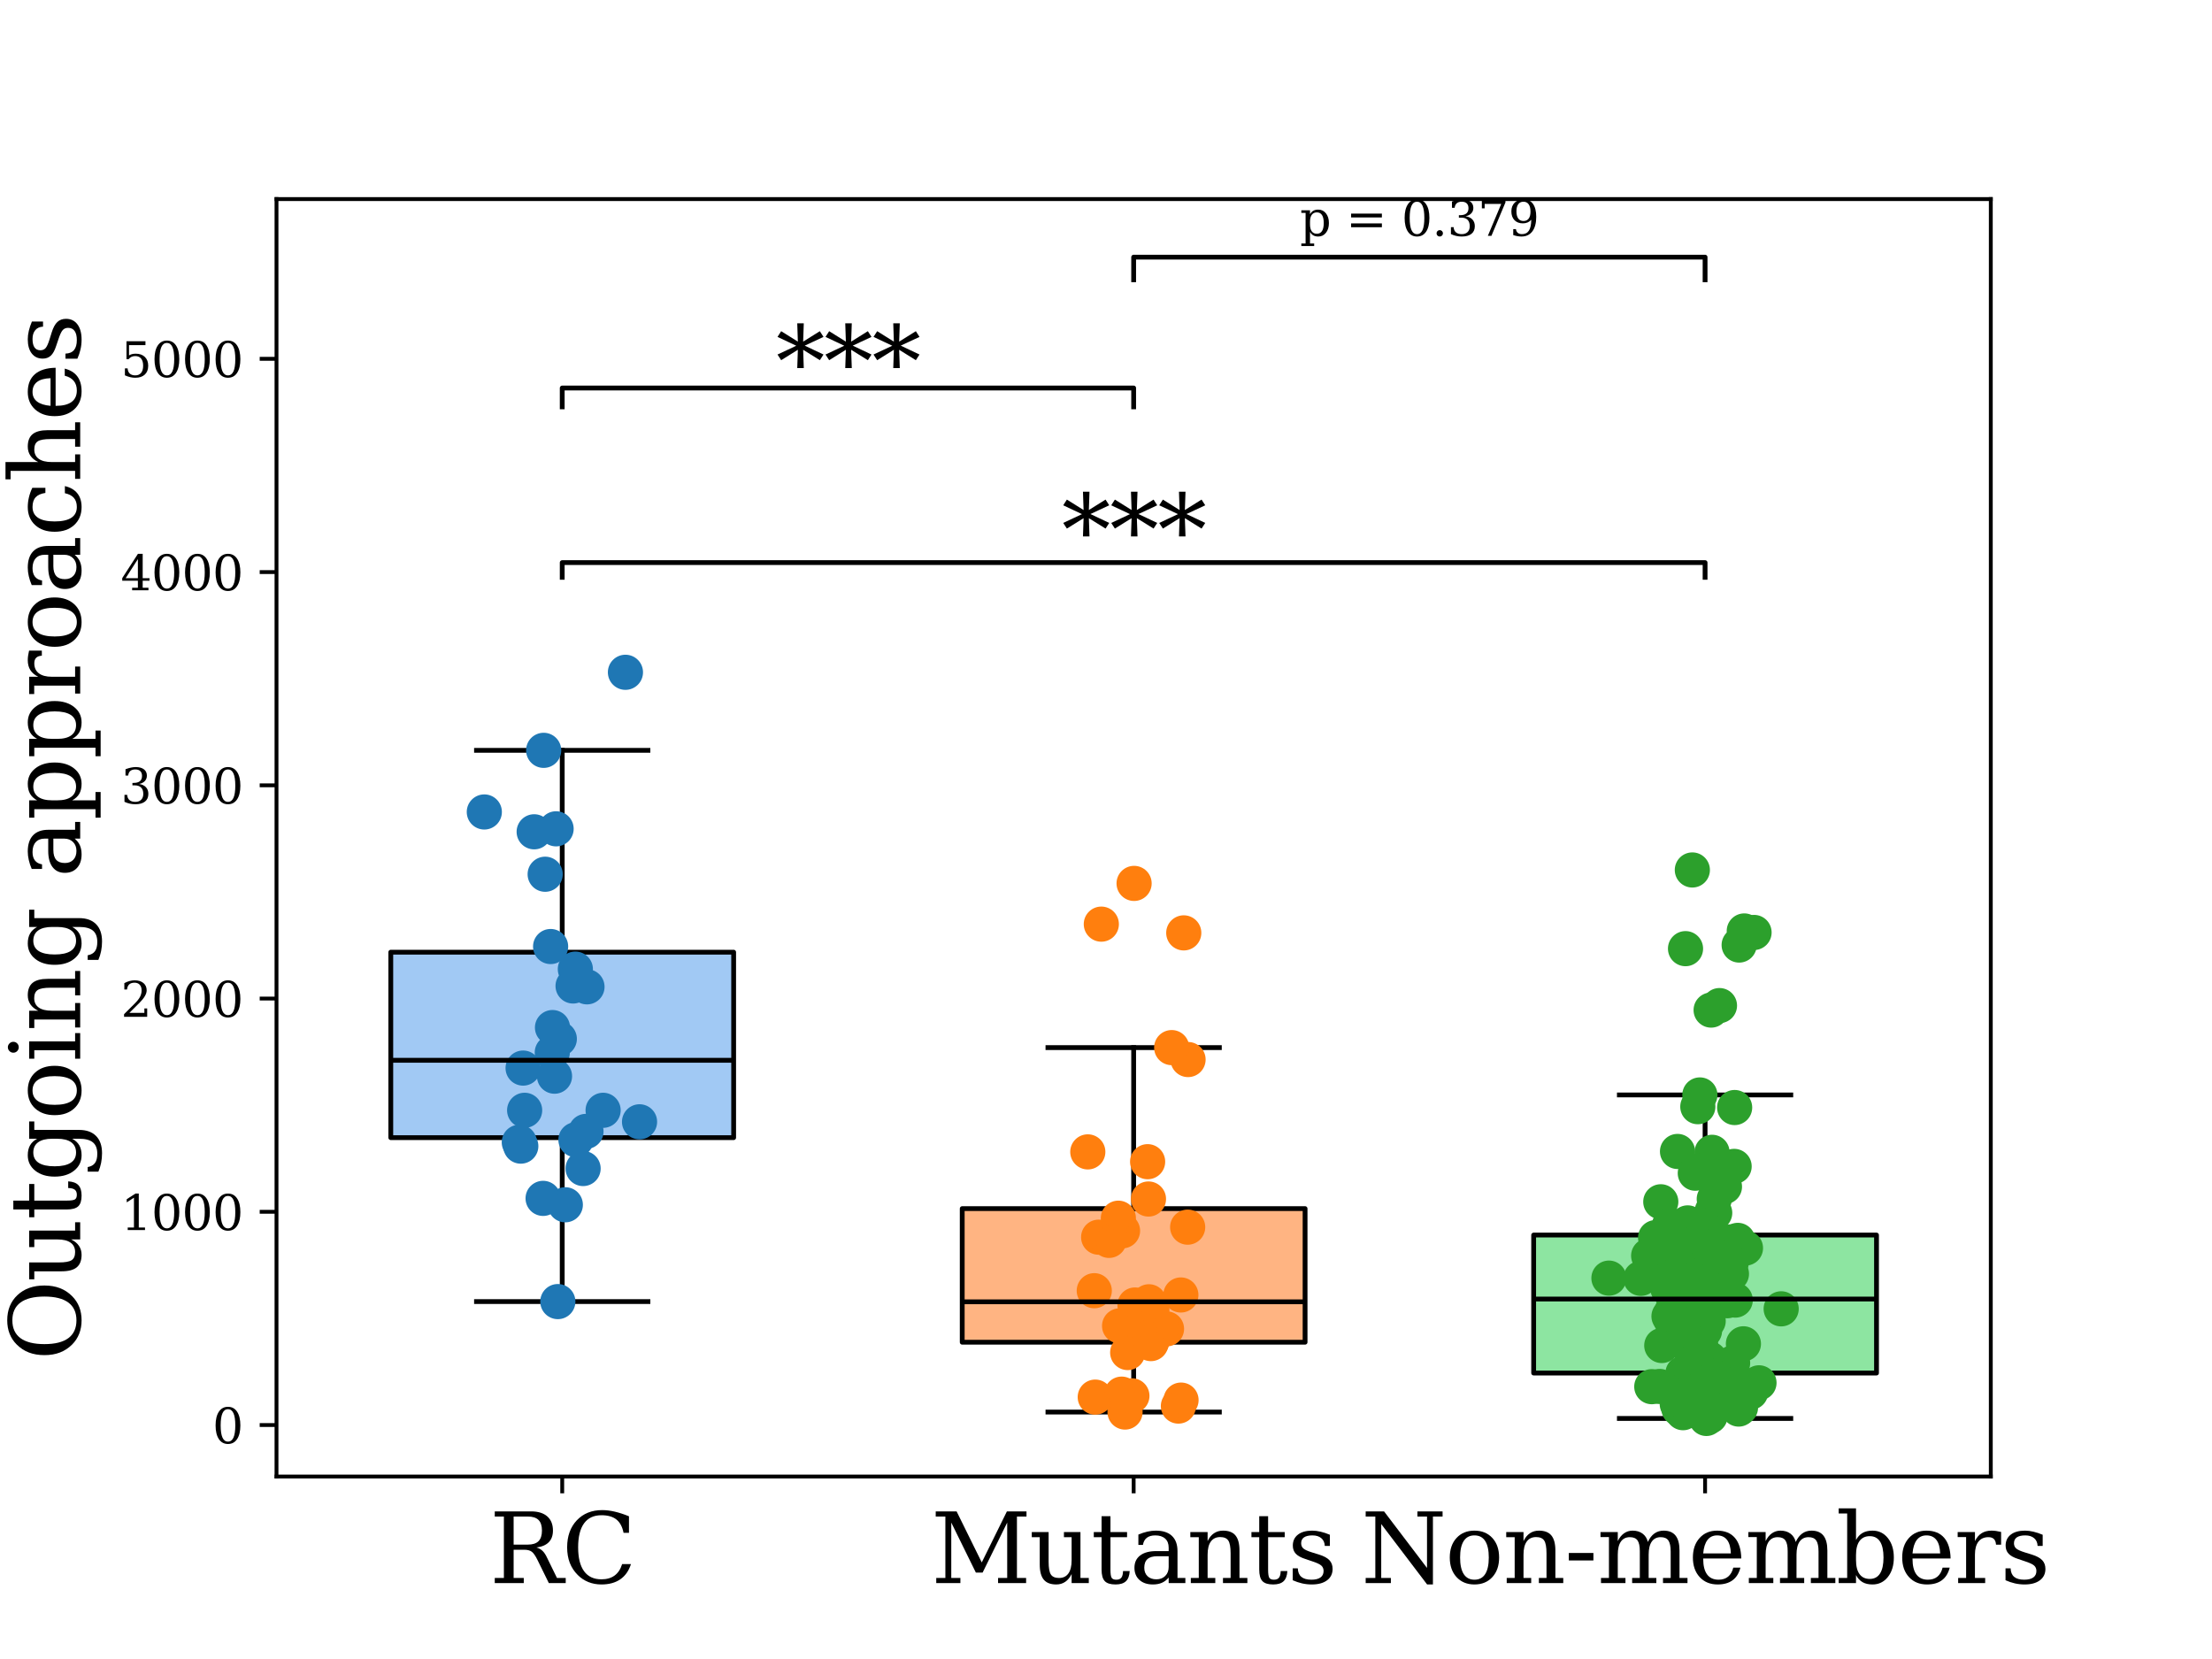 <?xml version="1.0" encoding="utf-8" standalone="no"?>
<!DOCTYPE svg PUBLIC "-//W3C//DTD SVG 1.1//EN"
  "http://www.w3.org/Graphics/SVG/1.1/DTD/svg11.dtd">
<svg xmlns:xlink="http://www.w3.org/1999/xlink" width="460.8pt" height="345.6pt" viewBox="0 0 460.8 345.6" xmlns="http://www.w3.org/2000/svg" version="1.1">
 <defs>
  <style type="text/css">*{stroke-linejoin: round; stroke-linecap: butt}</style>
 </defs>
 <g id="figure_1">
  <g id="patch_1">
   <path d="M 0 345.6 
L 460.8 345.6 
L 460.8 0 
L 0 0 
z
" style="fill: #ffffff"/>
  </g>
  <g id="axes_1">
   <g id="patch_2">
    <path d="M 57.6 307.584 
L 414.72 307.584 
L 414.72 41.472 
L 57.6 41.472 
z
" style="fill: #ffffff"/>
   </g>
   <g id="patch_3">
    <path d="M 81.408 236.993 
L 152.832 236.993 
L 152.832 198.356 
L 81.408 198.356 
L 81.408 236.993 
z
" clip-path="url(#pa0cda96385)" style="fill: #a1c9f4; stroke: #000000; stroke-linejoin: miter"/>
   </g>
   <g id="line2d_1">
    <path d="M 117.12 236.993 
L 117.12 271.144 
" clip-path="url(#pa0cda96385)" style="fill: none; stroke: #000000; stroke-linecap: square"/>
   </g>
   <g id="line2d_2">
    <path d="M 117.12 198.356 
L 117.12 156.309 
" clip-path="url(#pa0cda96385)" style="fill: none; stroke: #000000; stroke-linecap: square"/>
   </g>
   <g id="line2d_3">
    <path d="M 99.264 271.144 
L 134.976 271.144 
" clip-path="url(#pa0cda96385)" style="fill: none; stroke: #000000; stroke-linecap: square"/>
   </g>
   <g id="line2d_4">
    <path d="M 99.264 156.309 
L 134.976 156.309 
" clip-path="url(#pa0cda96385)" style="fill: none; stroke: #000000; stroke-linecap: square"/>
   </g>
   <g id="patch_4">
    <path d="M 200.448 279.607 
L 271.872 279.607 
L 271.872 251.775 
L 200.448 251.775 
L 200.448 279.607 
z
" clip-path="url(#pa0cda96385)" style="fill: #ffb482; stroke: #000000; stroke-linejoin: miter"/>
   </g>
   <g id="line2d_5">
    <path d="M 236.16 279.607 
L 236.16 294.155 
" clip-path="url(#pa0cda96385)" style="fill: none; stroke: #000000; stroke-linecap: square"/>
   </g>
   <g id="line2d_6">
    <path d="M 236.16 251.775 
L 236.16 218.236 
" clip-path="url(#pa0cda96385)" style="fill: none; stroke: #000000; stroke-linecap: square"/>
   </g>
   <g id="line2d_7">
    <path d="M 218.304 294.155 
L 254.016 294.155 
" clip-path="url(#pa0cda96385)" style="fill: none; stroke: #000000; stroke-linecap: square"/>
   </g>
   <g id="line2d_8">
    <path d="M 218.304 218.236 
L 254.016 218.236 
" clip-path="url(#pa0cda96385)" style="fill: none; stroke: #000000; stroke-linecap: square"/>
   </g>
   <g id="patch_5">
    <path d="M 319.488 286.026 
L 390.912 286.026 
L 390.912 257.284 
L 319.488 257.284 
L 319.488 286.026 
z
" clip-path="url(#pa0cda96385)" style="fill: #8de5a1; stroke: #000000; stroke-linejoin: miter"/>
   </g>
   <g id="line2d_9">
    <path d="M 355.2 286.026 
L 355.2 295.488 
" clip-path="url(#pa0cda96385)" style="fill: none; stroke: #000000; stroke-linecap: square"/>
   </g>
   <g id="line2d_10">
    <path d="M 355.2 257.284 
L 355.2 228.098 
" clip-path="url(#pa0cda96385)" style="fill: none; stroke: #000000; stroke-linecap: square"/>
   </g>
   <g id="line2d_11">
    <path d="M 337.344 295.488 
L 373.056 295.488 
" clip-path="url(#pa0cda96385)" style="fill: none; stroke: #000000; stroke-linecap: square"/>
   </g>
   <g id="line2d_12">
    <path d="M 337.344 228.098 
L 373.056 228.098 
" clip-path="url(#pa0cda96385)" style="fill: none; stroke: #000000; stroke-linecap: square"/>
   </g>
   <g id="PathCollection_1">
    <defs>
     <path id="m103b60dfe5" d="M 0 3.162 
C 0.839 3.162 1.643 2.829 2.236 2.236 
C 2.829 1.643 3.162 0.839 3.162 0 
C 3.162 -0.839 2.829 -1.643 2.236 -2.236 
C 1.643 -2.829 0.839 -3.162 0 -3.162 
C -0.839 -3.162 -1.643 -2.829 -2.236 -2.236 
C -2.829 -1.643 -3.162 -0.839 -3.162 0 
C -3.162 0.839 -2.829 1.643 -2.236 2.236 
C -1.643 2.829 -0.839 3.162 0 3.162 
z
" style="stroke: #1f77b4"/>
    </defs>
    <g clip-path="url(#pa0cda96385)">
     <use xlink:href="#m103b60dfe5" x="133.228" y="233.695" style="fill: #1f77b4; stroke: #1f77b4"/>
     <use xlink:href="#m103b60dfe5" x="122.071" y="235.694" style="fill: #1f77b4; stroke: #1f77b4"/>
     <use xlink:href="#m103b60dfe5" x="115.051" y="219.257" style="fill: #1f77b4; stroke: #1f77b4"/>
     <use xlink:href="#m103b60dfe5" x="115.516" y="224.188" style="fill: #1f77b4; stroke: #1f77b4"/>
     <use xlink:href="#m103b60dfe5" x="121.471" y="243.424" style="fill: #1f77b4; stroke: #1f77b4"/>
     <use xlink:href="#m103b60dfe5" x="130.291" y="140.051" style="fill: #1f77b4; stroke: #1f77b4"/>
     <use xlink:href="#m103b60dfe5" x="113.254" y="156.309" style="fill: #1f77b4; stroke: #1f77b4"/>
     <use xlink:href="#m103b60dfe5" x="119.383" y="205.397" style="fill: #1f77b4; stroke: #1f77b4"/>
     <use xlink:href="#m103b60dfe5" x="113.14" y="249.643" style="fill: #1f77b4; stroke: #1f77b4"/>
     <use xlink:href="#m103b60dfe5" x="119.978" y="237.427" style="fill: #1f77b4; stroke: #1f77b4"/>
     <use xlink:href="#m103b60dfe5" x="116.515" y="216.414" style="fill: #1f77b4; stroke: #1f77b4"/>
     <use xlink:href="#m103b60dfe5" x="116.207" y="271.144" style="fill: #1f77b4; stroke: #1f77b4"/>
     <use xlink:href="#m103b60dfe5" x="108.178" y="237.96" style="fill: #1f77b4; stroke: #1f77b4"/>
     <use xlink:href="#m103b60dfe5" x="108.973" y="222.5" style="fill: #1f77b4; stroke: #1f77b4"/>
     <use xlink:href="#m103b60dfe5" x="125.638" y="231.296" style="fill: #1f77b4; stroke: #1f77b4"/>
     <use xlink:href="#m103b60dfe5" x="113.568" y="182.119" style="fill: #1f77b4; stroke: #1f77b4"/>
     <use xlink:href="#m103b60dfe5" x="111.279" y="173.279" style="fill: #1f77b4; stroke: #1f77b4"/>
     <use xlink:href="#m103b60dfe5" x="119.856" y="201.888" style="fill: #1f77b4; stroke: #1f77b4"/>
     <use xlink:href="#m103b60dfe5" x="109.292" y="231.296" style="fill: #1f77b4; stroke: #1f77b4"/>
     <use xlink:href="#m103b60dfe5" x="117.766" y="250.976" style="fill: #1f77b4; stroke: #1f77b4"/>
     <use xlink:href="#m103b60dfe5" x="108.492" y="238.759" style="fill: #1f77b4; stroke: #1f77b4"/>
     <use xlink:href="#m103b60dfe5" x="115.845" y="172.657" style="fill: #1f77b4; stroke: #1f77b4"/>
     <use xlink:href="#m103b60dfe5" x="100.892" y="169.148" style="fill: #1f77b4; stroke: #1f77b4"/>
     <use xlink:href="#m103b60dfe5" x="114.703" y="197.179" style="fill: #1f77b4; stroke: #1f77b4"/>
     <use xlink:href="#m103b60dfe5" x="115.095" y="214.06" style="fill: #1f77b4; stroke: #1f77b4"/>
     <use xlink:href="#m103b60dfe5" x="122.279" y="205.575" style="fill: #1f77b4; stroke: #1f77b4"/>
    </g>
   </g>
   <g id="PathCollection_2">
    <defs>
     <path id="m250406ee3f" d="M 0 3.162 
C 0.839 3.162 1.643 2.829 2.236 2.236 
C 2.829 1.643 3.162 0.839 3.162 0 
C 3.162 -0.839 2.829 -1.643 2.236 -2.236 
C 1.643 -2.829 0.839 -3.162 0 -3.162 
C -0.839 -3.162 -1.643 -2.829 -2.236 -2.236 
C -2.829 -1.643 -3.162 -0.839 -3.162 0 
C -3.162 0.839 -2.829 1.643 -2.236 2.236 
C -1.643 2.829 -0.839 3.162 0 3.162 
z
" style="stroke: #ff7f0e"/>
    </defs>
    <g clip-path="url(#pa0cda96385)">
     <use xlink:href="#m250406ee3f" x="226.609" y="239.959" style="fill: #ff7f0e; stroke: #ff7f0e"/>
     <use xlink:href="#m250406ee3f" x="227.956" y="268.878" style="fill: #ff7f0e; stroke: #ff7f0e"/>
     <use xlink:href="#m250406ee3f" x="233.845" y="256.395" style="fill: #ff7f0e; stroke: #ff7f0e"/>
     <use xlink:href="#m250406ee3f" x="243.005" y="276.83" style="fill: #ff7f0e; stroke: #ff7f0e"/>
     <use xlink:href="#m250406ee3f" x="234.918" y="281.761" style="fill: #ff7f0e; stroke: #ff7f0e"/>
     <use xlink:href="#m250406ee3f" x="247.494" y="220.723" style="fill: #ff7f0e; stroke: #ff7f0e"/>
     <use xlink:href="#m250406ee3f" x="239.997" y="279.318" style="fill: #ff7f0e; stroke: #ff7f0e"/>
     <use xlink:href="#m250406ee3f" x="239.391" y="271.766" style="fill: #ff7f0e; stroke: #ff7f0e"/>
     <use xlink:href="#m250406ee3f" x="239.247" y="249.776" style="fill: #ff7f0e; stroke: #ff7f0e"/>
     <use xlink:href="#m250406ee3f" x="236.253" y="184.03" style="fill: #ff7f0e; stroke: #ff7f0e"/>
     <use xlink:href="#m250406ee3f" x="236.982" y="275.542" style="fill: #ff7f0e; stroke: #ff7f0e"/>
     <use xlink:href="#m250406ee3f" x="233.231" y="276.208" style="fill: #ff7f0e; stroke: #ff7f0e"/>
     <use xlink:href="#m250406ee3f" x="228.868" y="257.728" style="fill: #ff7f0e; stroke: #ff7f0e"/>
     <use xlink:href="#m250406ee3f" x="239.963" y="272.921" style="fill: #ff7f0e; stroke: #ff7f0e"/>
     <use xlink:href="#m250406ee3f" x="247.412" y="255.64" style="fill: #ff7f0e; stroke: #ff7f0e"/>
     <use xlink:href="#m250406ee3f" x="244.085" y="218.236" style="fill: #ff7f0e; stroke: #ff7f0e"/>
     <use xlink:href="#m250406ee3f" x="246.599" y="194.336" style="fill: #ff7f0e; stroke: #ff7f0e"/>
     <use xlink:href="#m250406ee3f" x="234.366" y="294.155" style="fill: #ff7f0e; stroke: #ff7f0e"/>
     <use xlink:href="#m250406ee3f" x="228.16" y="291.046" style="fill: #ff7f0e; stroke: #ff7f0e"/>
     <use xlink:href="#m250406ee3f" x="245.482" y="292.911" style="fill: #ff7f0e; stroke: #ff7f0e"/>
     <use xlink:href="#m250406ee3f" x="246.031" y="291.668" style="fill: #ff7f0e; stroke: #ff7f0e"/>
     <use xlink:href="#m250406ee3f" x="235.796" y="290.779" style="fill: #ff7f0e; stroke: #ff7f0e"/>
     <use xlink:href="#m250406ee3f" x="233.663" y="290.424" style="fill: #ff7f0e; stroke: #ff7f0e"/>
     <use xlink:href="#m250406ee3f" x="236.437" y="271.855" style="fill: #ff7f0e; stroke: #ff7f0e"/>
     <use xlink:href="#m250406ee3f" x="229.426" y="192.515" style="fill: #ff7f0e; stroke: #ff7f0e"/>
     <use xlink:href="#m250406ee3f" x="239.07" y="242.002" style="fill: #ff7f0e; stroke: #ff7f0e"/>
     <use xlink:href="#m250406ee3f" x="231.032" y="258.394" style="fill: #ff7f0e; stroke: #ff7f0e"/>
     <use xlink:href="#m250406ee3f" x="239.751" y="279.895" style="fill: #ff7f0e; stroke: #ff7f0e"/>
     <use xlink:href="#m250406ee3f" x="239.344" y="271.188" style="fill: #ff7f0e; stroke: #ff7f0e"/>
     <use xlink:href="#m250406ee3f" x="245.994" y="269.767" style="fill: #ff7f0e; stroke: #ff7f0e"/>
     <use xlink:href="#m250406ee3f" x="232.974" y="253.774" style="fill: #ff7f0e; stroke: #ff7f0e"/>
    </g>
   </g>
   <g id="PathCollection_3">
    <defs>
     <path id="m6f8268f0c8" d="M 0 3.162 
C 0.839 3.162 1.643 2.829 2.236 2.236 
C 2.829 1.643 3.162 0.839 3.162 0 
C 3.162 -0.839 2.829 -1.643 2.236 -2.236 
C 1.643 -2.829 0.839 -3.162 0 -3.162 
C -0.839 -3.162 -1.643 -2.829 -2.236 -2.236 
C -2.829 -1.643 -3.162 -0.839 -3.162 0 
C -3.162 0.839 -2.829 1.643 -2.236 2.236 
C -1.643 2.829 -0.839 3.162 0 3.162 
z
" style="stroke: #2ca02c"/>
    </defs>
    <g clip-path="url(#pa0cda96385)">
     <use xlink:href="#m6f8268f0c8" x="347.682" y="274.209" style="fill: #2ca02c; stroke: #2ca02c"/>
     <use xlink:href="#m6f8268f0c8" x="359.236" y="247.2" style="fill: #2ca02c; stroke: #2ca02c"/>
     <use xlink:href="#m6f8268f0c8" x="352.993" y="259.461" style="fill: #2ca02c; stroke: #2ca02c"/>
     <use xlink:href="#m6f8268f0c8" x="355.021" y="276.875" style="fill: #2ca02c; stroke: #2ca02c"/>
     <use xlink:href="#m6f8268f0c8" x="351.736" y="280.517" style="fill: #2ca02c; stroke: #2ca02c"/>
     <use xlink:href="#m6f8268f0c8" x="354.53" y="264.791" style="fill: #2ca02c; stroke: #2ca02c"/>
     <use xlink:href="#m6f8268f0c8" x="352.099" y="269.589" style="fill: #2ca02c; stroke: #2ca02c"/>
     <use xlink:href="#m6f8268f0c8" x="360.633" y="263.059" style="fill: #2ca02c; stroke: #2ca02c"/>
     <use xlink:href="#m6f8268f0c8" x="350.593" y="286.07" style="fill: #2ca02c; stroke: #2ca02c"/>
     <use xlink:href="#m6f8268f0c8" x="362.012" y="258.394" style="fill: #2ca02c; stroke: #2ca02c"/>
     <use xlink:href="#m6f8268f0c8" x="364.69" y="290.024" style="fill: #2ca02c; stroke: #2ca02c"/>
     <use xlink:href="#m6f8268f0c8" x="345.774" y="263.103" style="fill: #2ca02c; stroke: #2ca02c"/>
     <use xlink:href="#m6f8268f0c8" x="357.13" y="284.649" style="fill: #2ca02c; stroke: #2ca02c"/>
     <use xlink:href="#m6f8268f0c8" x="361.482" y="270.833" style="fill: #2ca02c; stroke: #2ca02c"/>
     <use xlink:href="#m6f8268f0c8" x="360.935" y="283.938" style="fill: #2ca02c; stroke: #2ca02c"/>
     <use xlink:href="#m6f8268f0c8" x="362.299" y="196.868" style="fill: #2ca02c; stroke: #2ca02c"/>
     <use xlink:href="#m6f8268f0c8" x="354.115" y="228.098" style="fill: #2ca02c; stroke: #2ca02c"/>
     <use xlink:href="#m6f8268f0c8" x="348.737" y="263.192" style="fill: #2ca02c; stroke: #2ca02c"/>
     <use xlink:href="#m6f8268f0c8" x="359.957" y="287.225" style="fill: #2ca02c; stroke: #2ca02c"/>
     <use xlink:href="#m6f8268f0c8" x="357.961" y="245.512" style="fill: #2ca02c; stroke: #2ca02c"/>
     <use xlink:href="#m6f8268f0c8" x="355.846" y="275.187" style="fill: #2ca02c; stroke: #2ca02c"/>
     <use xlink:href="#m6f8268f0c8" x="345.738" y="288.824" style="fill: #2ca02c; stroke: #2ca02c"/>
     <use xlink:href="#m6f8268f0c8" x="359.818" y="270.966" style="fill: #2ca02c; stroke: #2ca02c"/>
     <use xlink:href="#m6f8268f0c8" x="358.098" y="268.345" style="fill: #2ca02c; stroke: #2ca02c"/>
     <use xlink:href="#m6f8268f0c8" x="347.475" y="268.479" style="fill: #2ca02c; stroke: #2ca02c"/>
     <use xlink:href="#m6f8268f0c8" x="351.576" y="254.752" style="fill: #2ca02c; stroke: #2ca02c"/>
     <use xlink:href="#m6f8268f0c8" x="351.125" y="197.623" style="fill: #2ca02c; stroke: #2ca02c"/>
     <use xlink:href="#m6f8268f0c8" x="354.64" y="243.601" style="fill: #2ca02c; stroke: #2ca02c"/>
     <use xlink:href="#m6f8268f0c8" x="361.357" y="230.719" style="fill: #2ca02c; stroke: #2ca02c"/>
     <use xlink:href="#m6f8268f0c8" x="363.185" y="279.94" style="fill: #2ca02c; stroke: #2ca02c"/>
     <use xlink:href="#m6f8268f0c8" x="349.457" y="239.87" style="fill: #2ca02c; stroke: #2ca02c"/>
     <use xlink:href="#m6f8268f0c8" x="371.051" y="272.654" style="fill: #2ca02c; stroke: #2ca02c"/>
     <use xlink:href="#m6f8268f0c8" x="360.691" y="265.369" style="fill: #2ca02c; stroke: #2ca02c"/>
     <use xlink:href="#m6f8268f0c8" x="350.61" y="294.289" style="fill: #2ca02c; stroke: #2ca02c"/>
     <use xlink:href="#m6f8268f0c8" x="356.241" y="294.999" style="fill: #2ca02c; stroke: #2ca02c"/>
     <use xlink:href="#m6f8268f0c8" x="351.873" y="275.231" style="fill: #2ca02c; stroke: #2ca02c"/>
     <use xlink:href="#m6f8268f0c8" x="355.475" y="295.488" style="fill: #2ca02c; stroke: #2ca02c"/>
     <use xlink:href="#m6f8268f0c8" x="358.035" y="286.026" style="fill: #2ca02c; stroke: #2ca02c"/>
     <use xlink:href="#m6f8268f0c8" x="366.429" y="288.069" style="fill: #2ca02c; stroke: #2ca02c"/>
     <use xlink:href="#m6f8268f0c8" x="356.154" y="283.094" style="fill: #2ca02c; stroke: #2ca02c"/>
     <use xlink:href="#m6f8268f0c8" x="344.89" y="257.817" style="fill: #2ca02c; stroke: #2ca02c"/>
     <use xlink:href="#m6f8268f0c8" x="348.103" y="274.964" style="fill: #2ca02c; stroke: #2ca02c"/>
     <use xlink:href="#m6f8268f0c8" x="348.523" y="272.566" style="fill: #2ca02c; stroke: #2ca02c"/>
     <use xlink:href="#m6f8268f0c8" x="363.614" y="259.994" style="fill: #2ca02c; stroke: #2ca02c"/>
     <use xlink:href="#m6f8268f0c8" x="355.942" y="258.839" style="fill: #2ca02c; stroke: #2ca02c"/>
     <use xlink:href="#m6f8268f0c8" x="353.687" y="230.541" style="fill: #2ca02c; stroke: #2ca02c"/>
     <use xlink:href="#m6f8268f0c8" x="345.972" y="250.354" style="fill: #2ca02c; stroke: #2ca02c"/>
     <use xlink:href="#m6f8268f0c8" x="351.129" y="257.284" style="fill: #2ca02c; stroke: #2ca02c"/>
     <use xlink:href="#m6f8268f0c8" x="353.223" y="286.781" style="fill: #2ca02c; stroke: #2ca02c"/>
     <use xlink:href="#m6f8268f0c8" x="356.46" y="210.417" style="fill: #2ca02c; stroke: #2ca02c"/>
     <use xlink:href="#m6f8268f0c8" x="352.546" y="181.231" style="fill: #2ca02c; stroke: #2ca02c"/>
     <use xlink:href="#m6f8268f0c8" x="365.401" y="194.247" style="fill: #2ca02c; stroke: #2ca02c"/>
     <use xlink:href="#m6f8268f0c8" x="356.692" y="252.308" style="fill: #2ca02c; stroke: #2ca02c"/>
     <use xlink:href="#m6f8268f0c8" x="351.615" y="258.128" style="fill: #2ca02c; stroke: #2ca02c"/>
     <use xlink:href="#m6f8268f0c8" x="346.176" y="280.295" style="fill: #2ca02c; stroke: #2ca02c"/>
     <use xlink:href="#m6f8268f0c8" x="335.172" y="266.257" style="fill: #2ca02c; stroke: #2ca02c"/>
     <use xlink:href="#m6f8268f0c8" x="361.25" y="242.98" style="fill: #2ca02c; stroke: #2ca02c"/>
     <use xlink:href="#m6f8268f0c8" x="363.364" y="193.936" style="fill: #2ca02c; stroke: #2ca02c"/>
     <use xlink:href="#m6f8268f0c8" x="343.445" y="261.593" style="fill: #2ca02c; stroke: #2ca02c"/>
     <use xlink:href="#m6f8268f0c8" x="353.04" y="276.697" style="fill: #2ca02c; stroke: #2ca02c"/>
     <use xlink:href="#m6f8268f0c8" x="357.205" y="252.664" style="fill: #2ca02c; stroke: #2ca02c"/>
     <use xlink:href="#m6f8268f0c8" x="359.84" y="269.545" style="fill: #2ca02c; stroke: #2ca02c"/>
     <use xlink:href="#m6f8268f0c8" x="352.874" y="267.901" style="fill: #2ca02c; stroke: #2ca02c"/>
     <use xlink:href="#m6f8268f0c8" x="358.197" y="209.484" style="fill: #2ca02c; stroke: #2ca02c"/>
     <use xlink:href="#m6f8268f0c8" x="347.801" y="255.196" style="fill: #2ca02c; stroke: #2ca02c"/>
     <use xlink:href="#m6f8268f0c8" x="356.648" y="240.048" style="fill: #2ca02c; stroke: #2ca02c"/>
     <use xlink:href="#m6f8268f0c8" x="353.161" y="244.401" style="fill: #2ca02c; stroke: #2ca02c"/>
     <use xlink:href="#m6f8268f0c8" x="355.082" y="277.23" style="fill: #2ca02c; stroke: #2ca02c"/>
     <use xlink:href="#m6f8268f0c8" x="360.493" y="258.705" style="fill: #2ca02c; stroke: #2ca02c"/>
     <use xlink:href="#m6f8268f0c8" x="349.75" y="293.445" style="fill: #2ca02c; stroke: #2ca02c"/>
     <use xlink:href="#m6f8268f0c8" x="359.3" y="291.89" style="fill: #2ca02c; stroke: #2ca02c"/>
     <use xlink:href="#m6f8268f0c8" x="350.59" y="291.89" style="fill: #2ca02c; stroke: #2ca02c"/>
     <use xlink:href="#m6f8268f0c8" x="350.699" y="291.668" style="fill: #2ca02c; stroke: #2ca02c"/>
     <use xlink:href="#m6f8268f0c8" x="350.342" y="289.846" style="fill: #2ca02c; stroke: #2ca02c"/>
     <use xlink:href="#m6f8268f0c8" x="349.402" y="292.467" style="fill: #2ca02c; stroke: #2ca02c"/>
     <use xlink:href="#m6f8268f0c8" x="344.096" y="288.869" style="fill: #2ca02c; stroke: #2ca02c"/>
     <use xlink:href="#m6f8268f0c8" x="362.196" y="293.533" style="fill: #2ca02c; stroke: #2ca02c"/>
     <use xlink:href="#m6f8268f0c8" x="354.669" y="290.957" style="fill: #2ca02c; stroke: #2ca02c"/>
     <use xlink:href="#m6f8268f0c8" x="352.547" y="293.755" style="fill: #2ca02c; stroke: #2ca02c"/>
     <use xlink:href="#m6f8268f0c8" x="362.574" y="293.222" style="fill: #2ca02c; stroke: #2ca02c"/>
     <use xlink:href="#m6f8268f0c8" x="350.131" y="291.268" style="fill: #2ca02c; stroke: #2ca02c"/>
     <use xlink:href="#m6f8268f0c8" x="354.777" y="291.401" style="fill: #2ca02c; stroke: #2ca02c"/>
     <use xlink:href="#m6f8268f0c8" x="354.096" y="288.158" style="fill: #2ca02c; stroke: #2ca02c"/>
     <use xlink:href="#m6f8268f0c8" x="357.113" y="249.776" style="fill: #2ca02c; stroke: #2ca02c"/>
     <use xlink:href="#m6f8268f0c8" x="349.914" y="259.638" style="fill: #2ca02c; stroke: #2ca02c"/>
     <use xlink:href="#m6f8268f0c8" x="352.225" y="274.565" style="fill: #2ca02c; stroke: #2ca02c"/>
     <use xlink:href="#m6f8268f0c8" x="356.042" y="260.083" style="fill: #2ca02c; stroke: #2ca02c"/>
     <use xlink:href="#m6f8268f0c8" x="351.578" y="280.34" style="fill: #2ca02c; stroke: #2ca02c"/>
     <use xlink:href="#m6f8268f0c8" x="352.081" y="270.611" style="fill: #2ca02c; stroke: #2ca02c"/>
     <use xlink:href="#m6f8268f0c8" x="341.813" y="266.302" style="fill: #2ca02c; stroke: #2ca02c"/>
     <use xlink:href="#m6f8268f0c8" x="355.757" y="272.077" style="fill: #2ca02c; stroke: #2ca02c"/>
     <use xlink:href="#m6f8268f0c8" x="354.323" y="280.473" style="fill: #2ca02c; stroke: #2ca02c"/>
     <use xlink:href="#m6f8268f0c8" x="348.028" y="273.765" style="fill: #2ca02c; stroke: #2ca02c"/>
    </g>
   </g>
   <g id="line2d_13">
    <path d="M 81.408 220.879 
L 152.832 220.879 
" clip-path="url(#pa0cda96385)" style="fill: none; stroke: #000000"/>
   </g>
   <g id="line2d_14">
    <path d="M 200.448 271.188 
L 271.872 271.188 
" clip-path="url(#pa0cda96385)" style="fill: none; stroke: #000000"/>
   </g>
   <g id="line2d_15">
    <path d="M 319.488 270.611 
L 390.912 270.611 
" clip-path="url(#pa0cda96385)" style="fill: none; stroke: #000000"/>
   </g>
   <g id="matplotlib.axis_1">
    <g id="xtick_1">
     <g id="line2d_16">
      <defs>
       <path id="mdc262e9c70" d="M 0 0 
L 0 3.5 
" style="stroke: #000000; stroke-width: 0.8"/>
      </defs>
      <g>
       <use xlink:href="#mdc262e9c70" x="117.12" y="307.584" style="stroke: #000000; stroke-width: 0.8"/>
      </g>
     </g>
     <g id="text_1">
      <!-- RC -->
      <g transform="translate(101.939 329.781) scale(0.2 -0.2)">
       <defs>
        <path id="DejaVuSerif-52" d="M 3066 2316 
Q 3284 2256 3442 2114 
Q 3600 1972 3725 1716 
L 4403 331 
L 4972 331 
L 4972 0 
L 3872 0 
L 3144 1484 
Q 2934 1916 2759 2042 
Q 2584 2169 2278 2169 
L 1581 2169 
L 1581 331 
L 2241 331 
L 2241 0 
L 353 0 
L 353 331 
L 947 331 
L 947 4331 
L 353 4331 
L 353 4666 
L 2719 4666 
Q 3400 4666 3770 4341 
Q 4141 4016 4141 3419 
Q 4141 2938 3870 2661 
Q 3600 2384 3066 2316 
z
M 1581 2503 
L 2503 2503 
Q 2975 2503 3200 2726 
Q 3425 2950 3425 3419 
Q 3425 3888 3200 4109 
Q 2975 4331 2503 4331 
L 1581 4331 
L 1581 2503 
z
" transform="scale(0.016)"/>
        <path id="DejaVuSerif-43" d="M 4513 1234 
Q 4306 581 3820 245 
Q 3334 -91 2591 -91 
Q 2134 -91 1743 65 
Q 1353 222 1050 525 
Q 700 875 529 1320 
Q 359 1766 359 2328 
Q 359 3416 987 4083 
Q 1616 4750 2644 4750 
Q 3025 4750 3456 4650 
Q 3888 4550 4384 4347 
L 4384 3272 
L 4031 3272 
Q 3916 3859 3567 4137 
Q 3219 4416 2591 4416 
Q 1844 4416 1459 3886 
Q 1075 3356 1075 2328 
Q 1075 1303 1459 773 
Q 1844 244 2591 244 
Q 3113 244 3450 492 
Q 3788 741 3938 1234 
L 4513 1234 
z
" transform="scale(0.016)"/>
       </defs>
       <use xlink:href="#DejaVuSerif-52"/>
       <use xlink:href="#DejaVuSerif-43" x="75.293"/>
      </g>
     </g>
    </g>
    <g id="xtick_2">
     <g id="line2d_17">
      <g>
       <use xlink:href="#mdc262e9c70" x="236.16" y="307.584" style="stroke: #000000; stroke-width: 0.8"/>
      </g>
     </g>
     <g id="text_2">
      <!-- Mutants -->
      <g transform="translate(193.908 329.781) scale(0.2 -0.2)">
       <defs>
        <path id="DejaVuSerif-4d" d="M 353 0 
L 353 331 
L 947 331 
L 947 4331 
L 319 4331 
L 319 4666 
L 1678 4666 
L 3316 1344 
L 4953 4666 
L 6228 4666 
L 6228 4331 
L 5606 4331 
L 5606 331 
L 6203 331 
L 6203 0 
L 4378 0 
L 4378 331 
L 4972 331 
L 4972 3938 
L 3372 684 
L 2931 684 
L 1331 3938 
L 1331 331 
L 1925 331 
L 1925 0 
L 353 0 
z
" transform="scale(0.016)"/>
        <path id="DejaVuSerif-75" d="M 2266 3322 
L 3341 3322 
L 3341 331 
L 3884 331 
L 3884 0 
L 2766 0 
L 2766 588 
Q 2606 256 2353 82 
Q 2100 -91 1766 -91 
Q 1213 -91 952 223 
Q 691 538 691 1209 
L 691 2988 
L 172 2988 
L 172 3322 
L 1269 3322 
L 1269 1388 
Q 1269 781 1417 556 
Q 1566 331 1947 331 
Q 2347 331 2556 625 
Q 2766 919 2766 1478 
L 2766 2988 
L 2266 2988 
L 2266 3322 
z
" transform="scale(0.016)"/>
        <path id="DejaVuSerif-74" d="M 691 2988 
L 184 2988 
L 184 3322 
L 691 3322 
L 691 4353 
L 1269 4353 
L 1269 3322 
L 2350 3322 
L 2350 2988 
L 1269 2988 
L 1269 878 
Q 1269 456 1350 337 
Q 1431 219 1650 219 
Q 1875 219 1978 351 
Q 2081 484 2088 781 
L 2522 781 
Q 2497 328 2275 118 
Q 2053 -91 1600 -91 
Q 1103 -91 897 129 
Q 691 350 691 878 
L 691 2988 
z
" transform="scale(0.016)"/>
        <path id="DejaVuSerif-61" d="M 2547 1044 
L 2547 1747 
L 1806 1747 
Q 1378 1747 1168 1562 
Q 959 1378 959 997 
Q 959 650 1171 447 
Q 1384 244 1747 244 
Q 2106 244 2326 466 
Q 2547 688 2547 1044 
z
M 3122 2075 
L 3122 331 
L 3634 331 
L 3634 0 
L 2547 0 
L 2547 359 
Q 2356 128 2106 18 
Q 1856 -91 1522 -91 
Q 969 -91 644 203 
Q 319 497 319 997 
Q 319 1513 691 1797 
Q 1063 2081 1741 2081 
L 2547 2081 
L 2547 2309 
Q 2547 2688 2317 2895 
Q 2088 3103 1672 3103 
Q 1328 3103 1125 2947 
Q 922 2791 872 2484 
L 575 2484 
L 575 3156 
Q 875 3284 1158 3348 
Q 1441 3413 1709 3413 
Q 2400 3413 2761 3070 
Q 3122 2728 3122 2075 
z
" transform="scale(0.016)"/>
        <path id="DejaVuSerif-6e" d="M 263 0 
L 263 331 
L 781 331 
L 781 2988 
L 231 2988 
L 231 3322 
L 1356 3322 
L 1356 2731 
Q 1516 3069 1770 3241 
Q 2025 3413 2363 3413 
Q 2913 3413 3172 3097 
Q 3431 2781 3431 2113 
L 3431 331 
L 3944 331 
L 3944 0 
L 2356 0 
L 2356 331 
L 2853 331 
L 2853 1931 
Q 2853 2541 2703 2767 
Q 2553 2994 2175 2994 
Q 1775 2994 1565 2701 
Q 1356 2409 1356 1850 
L 1356 331 
L 1856 331 
L 1856 0 
L 263 0 
z
" transform="scale(0.016)"/>
        <path id="DejaVuSerif-73" d="M 359 184 
L 359 959 
L 691 959 
Q 703 588 923 403 
Q 1144 219 1575 219 
Q 1963 219 2166 364 
Q 2369 509 2369 788 
Q 2369 1006 2220 1140 
Q 2072 1275 1594 1428 
L 1178 1569 
Q 750 1706 558 1912 
Q 366 2119 366 2438 
Q 366 2894 700 3153 
Q 1034 3413 1625 3413 
Q 1888 3413 2178 3344 
Q 2469 3275 2778 3144 
L 2778 2419 
L 2447 2419 
Q 2434 2741 2221 2922 
Q 2009 3103 1644 3103 
Q 1281 3103 1095 2975 
Q 909 2847 909 2591 
Q 909 2381 1050 2254 
Q 1191 2128 1613 1997 
L 2069 1856 
Q 2541 1709 2748 1489 
Q 2956 1269 2956 922 
Q 2956 450 2595 179 
Q 2234 -91 1600 -91 
Q 1278 -91 972 -22 
Q 666 47 359 184 
z
" transform="scale(0.016)"/>
       </defs>
       <use xlink:href="#DejaVuSerif-4d"/>
       <use xlink:href="#DejaVuSerif-75" x="102.393"/>
       <use xlink:href="#DejaVuSerif-74" x="166.797"/>
       <use xlink:href="#DejaVuSerif-61" x="206.982"/>
       <use xlink:href="#DejaVuSerif-6e" x="266.602"/>
       <use xlink:href="#DejaVuSerif-74" x="331.006"/>
       <use xlink:href="#DejaVuSerif-73" x="371.191"/>
      </g>
     </g>
    </g>
    <g id="xtick_3">
     <g id="line2d_18">
      <g>
       <use xlink:href="#mdc262e9c70" x="355.2" y="307.584" style="stroke: #000000; stroke-width: 0.8"/>
      </g>
     </g>
     <g id="text_3">
      <!-- Non-members -->
      <g transform="translate(283.494 329.781) scale(0.2 -0.2)">
       <defs>
        <path id="DejaVuSerif-4e" d="M 313 0 
L 313 331 
L 941 331 
L 941 4331 
L 313 4331 
L 313 4666 
L 1509 4666 
L 4306 984 
L 4306 4331 
L 3681 4331 
L 3681 4666 
L 5319 4666 
L 5319 4331 
L 4691 4331 
L 4691 -91 
L 4313 -91 
L 1325 3841 
L 1325 331 
L 1953 331 
L 1953 0 
L 313 0 
z
" transform="scale(0.016)"/>
        <path id="DejaVuSerif-6f" d="M 1925 219 
Q 2388 219 2623 584 
Q 2859 950 2859 1663 
Q 2859 2375 2623 2739 
Q 2388 3103 1925 3103 
Q 1463 3103 1227 2739 
Q 991 2375 991 1663 
Q 991 950 1228 584 
Q 1466 219 1925 219 
z
M 1925 -91 
Q 1200 -91 759 389 
Q 319 869 319 1663 
Q 319 2456 758 2934 
Q 1197 3413 1925 3413 
Q 2653 3413 3092 2934 
Q 3531 2456 3531 1663 
Q 3531 869 3092 389 
Q 2653 -91 1925 -91 
z
" transform="scale(0.016)"/>
        <path id="DejaVuSerif-2d" d="M 281 1959 
L 1881 1959 
L 1881 1472 
L 281 1472 
L 281 1959 
z
" transform="scale(0.016)"/>
        <path id="DejaVuSerif-6d" d="M 3316 2675 
Q 3481 3041 3739 3227 
Q 3997 3413 4341 3413 
Q 4863 3413 5119 3089 
Q 5375 2766 5375 2113 
L 5375 331 
L 5894 331 
L 5894 0 
L 4300 0 
L 4300 331 
L 4800 331 
L 4800 2047 
Q 4800 2556 4650 2772 
Q 4500 2988 4153 2988 
Q 3769 2988 3567 2697 
Q 3366 2406 3366 1850 
L 3366 331 
L 3866 331 
L 3866 0 
L 2291 0 
L 2291 331 
L 2791 331 
L 2791 2069 
Q 2791 2566 2641 2777 
Q 2491 2988 2144 2988 
Q 1759 2988 1557 2697 
Q 1356 2406 1356 1850 
L 1356 331 
L 1856 331 
L 1856 0 
L 263 0 
L 263 331 
L 781 331 
L 781 2994 
L 231 2994 
L 231 3322 
L 1356 3322 
L 1356 2731 
Q 1516 3063 1762 3238 
Q 2009 3413 2322 3413 
Q 2709 3413 2968 3220 
Q 3228 3028 3316 2675 
z
" transform="scale(0.016)"/>
        <path id="DejaVuSerif-65" d="M 3469 1600 
L 991 1600 
L 991 1575 
Q 991 903 1244 561 
Q 1497 219 1991 219 
Q 2369 219 2611 417 
Q 2853 616 2950 1006 
L 3413 1006 
Q 3275 459 2904 184 
Q 2534 -91 1931 -91 
Q 1203 -91 761 389 
Q 319 869 319 1663 
Q 319 2450 753 2931 
Q 1188 3413 1894 3413 
Q 2647 3413 3050 2948 
Q 3453 2484 3469 1600 
z
M 2791 1931 
Q 2772 2513 2545 2808 
Q 2319 3103 1894 3103 
Q 1497 3103 1269 2806 
Q 1041 2509 991 1931 
L 2791 1931 
z
" transform="scale(0.016)"/>
        <path id="DejaVuSerif-62" d="M 738 331 
L 738 4531 
L 184 4531 
L 184 4863 
L 1313 4863 
L 1313 2803 
Q 1481 3116 1742 3264 
Q 2003 3413 2388 3413 
Q 3000 3413 3387 2928 
Q 3775 2444 3775 1663 
Q 3775 881 3387 395 
Q 3000 -91 2388 -91 
Q 2003 -91 1742 57 
Q 1481 206 1313 519 
L 1313 0 
L 184 0 
L 184 331 
L 738 331 
z
M 1313 1497 
Q 1313 897 1542 583 
Q 1772 269 2209 269 
Q 2650 269 2876 622 
Q 3103 975 3103 1663 
Q 3103 2353 2876 2703 
Q 2650 3053 2209 3053 
Q 1772 3053 1542 2737 
Q 1313 2422 1313 1825 
L 1313 1497 
z
" transform="scale(0.016)"/>
        <path id="DejaVuSerif-72" d="M 3059 3328 
L 3059 2497 
L 2728 2497 
Q 2713 2744 2591 2866 
Q 2469 2988 2234 2988 
Q 1809 2988 1582 2694 
Q 1356 2400 1356 1850 
L 1356 331 
L 2022 331 
L 2022 0 
L 263 0 
L 263 331 
L 781 331 
L 781 2994 
L 231 2994 
L 231 3322 
L 1356 3322 
L 1356 2731 
Q 1525 3078 1790 3245 
Q 2056 3413 2438 3413 
Q 2578 3413 2733 3391 
Q 2888 3369 3059 3328 
z
" transform="scale(0.016)"/>
       </defs>
       <use xlink:href="#DejaVuSerif-4e"/>
       <use xlink:href="#DejaVuSerif-6f" x="87.5"/>
       <use xlink:href="#DejaVuSerif-6e" x="147.705"/>
       <use xlink:href="#DejaVuSerif-2d" x="212.109"/>
       <use xlink:href="#DejaVuSerif-6d" x="245.898"/>
       <use xlink:href="#DejaVuSerif-65" x="340.723"/>
       <use xlink:href="#DejaVuSerif-6d" x="399.902"/>
       <use xlink:href="#DejaVuSerif-62" x="494.727"/>
       <use xlink:href="#DejaVuSerif-65" x="558.74"/>
       <use xlink:href="#DejaVuSerif-72" x="617.92"/>
       <use xlink:href="#DejaVuSerif-73" x="665.723"/>
      </g>
     </g>
    </g>
   </g>
   <g id="matplotlib.axis_2">
    <g id="ytick_1">
     <g id="line2d_19">
      <defs>
       <path id="m1010b417d4" d="M 0 0 
L -3.5 0 
" style="stroke: #000000; stroke-width: 0.8"/>
      </defs>
      <g>
       <use xlink:href="#m1010b417d4" x="57.6" y="296.865" style="stroke: #000000; stroke-width: 0.8"/>
      </g>
     </g>
     <g id="text_4">
      <!-- 0 -->
      <g transform="translate(44.237 300.664) scale(0.1 -0.1)">
       <defs>
        <path id="DejaVuSerif-30" d="M 2034 219 
Q 2513 219 2750 744 
Q 2988 1269 2988 2328 
Q 2988 3391 2750 3916 
Q 2513 4441 2034 4441 
Q 1556 4441 1318 3916 
Q 1081 3391 1081 2328 
Q 1081 1269 1318 744 
Q 1556 219 2034 219 
z
M 2034 -91 
Q 1275 -91 848 546 
Q 422 1184 422 2328 
Q 422 3475 848 4112 
Q 1275 4750 2034 4750 
Q 2797 4750 3222 4112 
Q 3647 3475 3647 2328 
Q 3647 1184 3222 546 
Q 2797 -91 2034 -91 
z
" transform="scale(0.016)"/>
       </defs>
       <use xlink:href="#DejaVuSerif-30"/>
      </g>
     </g>
    </g>
    <g id="ytick_2">
     <g id="line2d_20">
      <g>
       <use xlink:href="#m1010b417d4" x="57.6" y="252.442" style="stroke: #000000; stroke-width: 0.8"/>
      </g>
     </g>
     <g id="text_5">
      <!-- 1000 -->
      <g transform="translate(25.15 256.241) scale(0.1 -0.1)">
       <defs>
        <path id="DejaVuSerif-31" d="M 909 0 
L 909 331 
L 1722 331 
L 1722 4213 
L 781 3603 
L 781 4013 
L 1919 4750 
L 2350 4750 
L 2350 331 
L 3163 331 
L 3163 0 
L 909 0 
z
" transform="scale(0.016)"/>
       </defs>
       <use xlink:href="#DejaVuSerif-31"/>
       <use xlink:href="#DejaVuSerif-30" x="63.623"/>
       <use xlink:href="#DejaVuSerif-30" x="127.246"/>
       <use xlink:href="#DejaVuSerif-30" x="190.869"/>
      </g>
     </g>
    </g>
    <g id="ytick_3">
     <g id="line2d_21">
      <g>
       <use xlink:href="#m1010b417d4" x="57.6" y="208.018" style="stroke: #000000; stroke-width: 0.8"/>
      </g>
     </g>
     <g id="text_6">
      <!-- 2000 -->
      <g transform="translate(25.15 211.818) scale(0.1 -0.1)">
       <defs>
        <path id="DejaVuSerif-32" d="M 819 3553 
L 469 3553 
L 469 4384 
Q 803 4563 1142 4656 
Q 1481 4750 1806 4750 
Q 2534 4750 2956 4397 
Q 3378 4044 3378 3438 
Q 3378 2753 2422 1800 
Q 2347 1728 2309 1691 
L 1131 513 
L 3078 513 
L 3078 1088 
L 3444 1088 
L 3444 0 
L 434 0 
L 434 341 
L 1850 1753 
Q 2319 2222 2519 2614 
Q 2719 3006 2719 3438 
Q 2719 3909 2473 4175 
Q 2228 4441 1797 4441 
Q 1350 4441 1106 4219 
Q 863 3997 819 3553 
z
" transform="scale(0.016)"/>
       </defs>
       <use xlink:href="#DejaVuSerif-32"/>
       <use xlink:href="#DejaVuSerif-30" x="63.623"/>
       <use xlink:href="#DejaVuSerif-30" x="127.246"/>
       <use xlink:href="#DejaVuSerif-30" x="190.869"/>
      </g>
     </g>
    </g>
    <g id="ytick_4">
     <g id="line2d_22">
      <g>
       <use xlink:href="#m1010b417d4" x="57.6" y="163.595" style="stroke: #000000; stroke-width: 0.8"/>
      </g>
     </g>
     <g id="text_7">
      <!-- 3000 -->
      <g transform="translate(25.15 167.394) scale(0.1 -0.1)">
       <defs>
        <path id="DejaVuSerif-33" d="M 622 4469 
Q 988 4606 1323 4678 
Q 1659 4750 1953 4750 
Q 2638 4750 3022 4454 
Q 3406 4159 3406 3634 
Q 3406 3213 3140 2930 
Q 2875 2647 2388 2547 
Q 2963 2466 3280 2130 
Q 3597 1794 3597 1259 
Q 3597 606 3158 257 
Q 2719 -91 1894 -91 
Q 1528 -91 1179 -12 
Q 831 66 488 225 
L 488 1131 
L 838 1131 
Q 869 681 1141 450 
Q 1413 219 1906 219 
Q 2384 219 2661 495 
Q 2938 772 2938 1253 
Q 2938 1803 2653 2086 
Q 2369 2369 1819 2369 
L 1522 2369 
L 1522 2688 
L 1678 2688 
Q 2225 2688 2498 2914 
Q 2772 3141 2772 3597 
Q 2772 4006 2547 4223 
Q 2322 4441 1900 4441 
Q 1478 4441 1245 4241 
Q 1013 4041 972 3647 
L 622 3647 
L 622 4469 
z
" transform="scale(0.016)"/>
       </defs>
       <use xlink:href="#DejaVuSerif-33"/>
       <use xlink:href="#DejaVuSerif-30" x="63.623"/>
       <use xlink:href="#DejaVuSerif-30" x="127.246"/>
       <use xlink:href="#DejaVuSerif-30" x="190.869"/>
      </g>
     </g>
    </g>
    <g id="ytick_5">
     <g id="line2d_23">
      <g>
       <use xlink:href="#m1010b417d4" x="57.6" y="119.172" style="stroke: #000000; stroke-width: 0.8"/>
      </g>
     </g>
     <g id="text_8">
      <!-- 4000 -->
      <g transform="translate(25.15 122.971) scale(0.1 -0.1)">
       <defs>
        <path id="DejaVuSerif-34" d="M 2234 1581 
L 2234 4063 
L 641 1581 
L 2234 1581 
z
M 3609 0 
L 1484 0 
L 1484 331 
L 2234 331 
L 2234 1247 
L 197 1247 
L 197 1588 
L 2241 4750 
L 2859 4750 
L 2859 1581 
L 3750 1581 
L 3750 1247 
L 2859 1247 
L 2859 331 
L 3609 331 
L 3609 0 
z
" transform="scale(0.016)"/>
       </defs>
       <use xlink:href="#DejaVuSerif-34"/>
       <use xlink:href="#DejaVuSerif-30" x="63.623"/>
       <use xlink:href="#DejaVuSerif-30" x="127.246"/>
       <use xlink:href="#DejaVuSerif-30" x="190.869"/>
      </g>
     </g>
    </g>
    <g id="ytick_6">
     <g id="line2d_24">
      <g>
       <use xlink:href="#m1010b417d4" x="57.6" y="74.748" style="stroke: #000000; stroke-width: 0.8"/>
      </g>
     </g>
     <g id="text_9">
      <!-- 5000 -->
      <g transform="translate(25.15 78.547) scale(0.1 -0.1)">
       <defs>
        <path id="DejaVuSerif-35" d="M 3219 4666 
L 3219 4153 
L 1081 4153 
L 1081 2816 
Q 1244 2928 1461 2984 
Q 1678 3041 1947 3041 
Q 2703 3041 3140 2622 
Q 3578 2203 3578 1478 
Q 3578 738 3136 323 
Q 2694 -91 1894 -91 
Q 1572 -91 1234 -12 
Q 897 66 544 225 
L 544 1131 
L 897 1131 
Q 925 688 1179 453 
Q 1434 219 1894 219 
Q 2388 219 2653 544 
Q 2919 869 2919 1478 
Q 2919 2084 2655 2407 
Q 2391 2731 1894 2731 
Q 1613 2731 1398 2631 
Q 1184 2531 1019 2322 
L 750 2322 
L 750 4666 
L 3219 4666 
z
" transform="scale(0.016)"/>
       </defs>
       <use xlink:href="#DejaVuSerif-35"/>
       <use xlink:href="#DejaVuSerif-30" x="63.623"/>
       <use xlink:href="#DejaVuSerif-30" x="127.246"/>
       <use xlink:href="#DejaVuSerif-30" x="190.869"/>
      </g>
     </g>
    </g>
    <g id="text_10">
     <!-- Outgoing approaches -->
     <g transform="translate(16.706 283.445) rotate(-90) scale(0.2 -0.2)">
      <defs>
       <path id="DejaVuSerif-4f" d="M 2625 244 
Q 3391 244 3781 770 
Q 4172 1297 4172 2328 
Q 4172 3363 3781 3889 
Q 3391 4416 2625 4416 
Q 1856 4416 1465 3889 
Q 1075 3363 1075 2328 
Q 1075 1297 1465 770 
Q 1856 244 2625 244 
z
M 2625 -91 
Q 2150 -91 1751 65 
Q 1353 222 1050 525 
Q 700 875 529 1319 
Q 359 1763 359 2328 
Q 359 2894 529 3339 
Q 700 3784 1050 4134 
Q 1356 4441 1750 4595 
Q 2144 4750 2625 4750 
Q 3641 4750 4266 4084 
Q 4891 3419 4891 2328 
Q 4891 1769 4719 1320 
Q 4547 872 4197 525 
Q 3891 219 3497 64 
Q 3103 -91 2625 -91 
z
" transform="scale(0.016)"/>
       <path id="DejaVuSerif-67" d="M 3359 2988 
L 3359 72 
Q 3359 -644 2965 -1033 
Q 2572 -1422 1844 -1422 
Q 1516 -1422 1216 -1362 
Q 916 -1303 641 -1184 
L 641 -488 
L 941 -488 
Q 997 -813 1206 -963 
Q 1416 -1113 1806 -1113 
Q 2313 -1113 2548 -827 
Q 2784 -541 2784 72 
L 2784 519 
Q 2616 206 2355 57 
Q 2094 -91 1709 -91 
Q 1097 -91 708 395 
Q 319 881 319 1663 
Q 319 2444 706 2928 
Q 1094 3413 1709 3413 
Q 2094 3413 2355 3264 
Q 2616 3116 2784 2803 
L 2784 3322 
L 3909 3322 
L 3909 2988 
L 3359 2988 
z
M 2784 1825 
Q 2784 2422 2554 2737 
Q 2325 3053 1888 3053 
Q 1444 3053 1217 2703 
Q 991 2353 991 1663 
Q 991 975 1217 622 
Q 1444 269 1888 269 
Q 2325 269 2554 583 
Q 2784 897 2784 1497 
L 2784 1825 
z
" transform="scale(0.016)"/>
       <path id="DejaVuSerif-69" d="M 622 4353 
Q 622 4497 726 4603 
Q 831 4709 978 4709 
Q 1122 4709 1226 4603 
Q 1331 4497 1331 4353 
Q 1331 4206 1228 4103 
Q 1125 4000 978 4000 
Q 831 4000 726 4103 
Q 622 4206 622 4353 
z
M 1356 331 
L 1900 331 
L 1900 0 
L 231 0 
L 231 331 
L 781 331 
L 781 2988 
L 231 2988 
L 231 3322 
L 1356 3322 
L 1356 331 
z
" transform="scale(0.016)"/>
       <path id="DejaVuSerif-20" transform="scale(0.016)"/>
       <path id="DejaVuSerif-70" d="M 1313 1825 
L 1313 1497 
Q 1313 897 1542 583 
Q 1772 269 2209 269 
Q 2650 269 2876 622 
Q 3103 975 3103 1663 
Q 3103 2353 2876 2703 
Q 2650 3053 2209 3053 
Q 1772 3053 1542 2737 
Q 1313 2422 1313 1825 
z
M 738 2988 
L 184 2988 
L 184 3322 
L 1313 3322 
L 1313 2803 
Q 1481 3116 1742 3264 
Q 2003 3413 2388 3413 
Q 3000 3413 3387 2928 
Q 3775 2444 3775 1663 
Q 3775 881 3387 395 
Q 3000 -91 2388 -91 
Q 2003 -91 1742 57 
Q 1481 206 1313 519 
L 1313 -997 
L 1856 -997 
L 1856 -1331 
L 184 -1331 
L 184 -997 
L 738 -997 
L 738 2988 
z
" transform="scale(0.016)"/>
       <path id="DejaVuSerif-63" d="M 3291 997 
Q 3169 466 2822 187 
Q 2475 -91 1925 -91 
Q 1200 -91 759 389 
Q 319 869 319 1663 
Q 319 2459 759 2936 
Q 1200 3413 1925 3413 
Q 2241 3413 2553 3339 
Q 2866 3266 3181 3116 
L 3181 2266 
L 2847 2266 
Q 2781 2703 2561 2903 
Q 2341 3103 1931 3103 
Q 1466 3103 1228 2742 
Q 991 2381 991 1663 
Q 991 944 1227 581 
Q 1463 219 1931 219 
Q 2303 219 2525 412 
Q 2747 606 2828 997 
L 3291 997 
z
" transform="scale(0.016)"/>
       <path id="DejaVuSerif-68" d="M 263 0 
L 263 331 
L 781 331 
L 781 4531 
L 231 4531 
L 231 4863 
L 1356 4863 
L 1356 2731 
Q 1516 3069 1770 3241 
Q 2025 3413 2363 3413 
Q 2913 3413 3172 3097 
Q 3431 2781 3431 2113 
L 3431 331 
L 3944 331 
L 3944 0 
L 2356 0 
L 2356 331 
L 2853 331 
L 2853 1931 
Q 2853 2541 2704 2764 
Q 2556 2988 2175 2988 
Q 1775 2988 1565 2697 
Q 1356 2406 1356 1850 
L 1356 331 
L 1856 331 
L 1856 0 
L 263 0 
z
" transform="scale(0.016)"/>
      </defs>
      <use xlink:href="#DejaVuSerif-4f"/>
      <use xlink:href="#DejaVuSerif-75" x="81.982"/>
      <use xlink:href="#DejaVuSerif-74" x="146.387"/>
      <use xlink:href="#DejaVuSerif-67" x="186.572"/>
      <use xlink:href="#DejaVuSerif-6f" x="250.586"/>
      <use xlink:href="#DejaVuSerif-69" x="310.791"/>
      <use xlink:href="#DejaVuSerif-6e" x="342.773"/>
      <use xlink:href="#DejaVuSerif-67" x="407.178"/>
      <use xlink:href="#DejaVuSerif-20" x="471.191"/>
      <use xlink:href="#DejaVuSerif-61" x="502.979"/>
      <use xlink:href="#DejaVuSerif-70" x="562.598"/>
      <use xlink:href="#DejaVuSerif-70" x="626.611"/>
      <use xlink:href="#DejaVuSerif-72" x="690.625"/>
      <use xlink:href="#DejaVuSerif-6f" x="738.428"/>
      <use xlink:href="#DejaVuSerif-61" x="798.633"/>
      <use xlink:href="#DejaVuSerif-63" x="858.252"/>
      <use xlink:href="#DejaVuSerif-68" x="914.258"/>
      <use xlink:href="#DejaVuSerif-65" x="978.662"/>
      <use xlink:href="#DejaVuSerif-73" x="1037.842"/>
     </g>
    </g>
   </g>
   <g id="line2d_25">
    <path d="M 117.12 120.262 
L 117.12 117.2 
L 355.2 117.2 
L 355.2 120.262 
" clip-path="url(#pa0cda96385)" style="fill: none; stroke: #000000; stroke-linecap: square"/>
   </g>
   <g id="line2d_26">
    <path d="M 117.12 84.752 
L 117.12 80.83 
L 236.16 80.83 
L 236.16 84.752 
" clip-path="url(#pa0cda96385)" style="fill: none; stroke: #000000; stroke-linecap: square"/>
   </g>
   <g id="line2d_27">
    <path d="M 236.16 58.29 
L 236.16 53.568 
L 355.2 53.568 
L 355.2 58.29 
" clip-path="url(#pa0cda96385)" style="fill: none; stroke: #000000; stroke-linecap: square"/>
   </g>
   <g id="patch_6">
    <path d="M 57.6 307.584 
L 57.6 41.472 
" style="fill: none; stroke: #000000; stroke-width: 0.8; stroke-linejoin: miter; stroke-linecap: square"/>
   </g>
   <g id="patch_7">
    <path d="M 414.72 307.584 
L 414.72 41.472 
" style="fill: none; stroke: #000000; stroke-width: 0.8; stroke-linejoin: miter; stroke-linecap: square"/>
   </g>
   <g id="patch_8">
    <path d="M 57.6 307.584 
L 414.72 307.584 
" style="fill: none; stroke: #000000; stroke-width: 0.8; stroke-linejoin: miter; stroke-linecap: square"/>
   </g>
   <g id="patch_9">
    <path d="M 57.6 41.472 
L 414.72 41.472 
" style="fill: none; stroke: #000000; stroke-width: 0.8; stroke-linejoin: miter; stroke-linecap: square"/>
   </g>
   <g id="text_11">
    <!-- *** -->
    <g transform="translate(221.16 117.634) scale(0.2 -0.2)">
     <defs>
      <path id="DejaVuSerif-2a" d="M 3097 3866 
L 1875 3297 
L 3097 2719 
L 2859 2350 
L 1772 3028 
L 1813 1838 
L 1388 1838 
L 1428 3028 
L 341 2350 
L 103 2719 
L 1325 3291 
L 103 3866 
L 341 4238 
L 1428 3559 
L 1388 4750 
L 1813 4750 
L 1772 3559 
L 2859 4238 
L 3097 3866 
z
" transform="scale(0.016)"/>
     </defs>
     <use xlink:href="#DejaVuSerif-2a"/>
     <use xlink:href="#DejaVuSerif-2a" x="50"/>
     <use xlink:href="#DejaVuSerif-2a" x="100"/>
    </g>
   </g>
   <g id="text_12">
    <!-- *** -->
    <g transform="translate(161.64 82.554) scale(0.2 -0.2)">
     <use xlink:href="#DejaVuSerif-2a"/>
     <use xlink:href="#DejaVuSerif-2a" x="50"/>
     <use xlink:href="#DejaVuSerif-2a" x="100"/>
    </g>
   </g>
   <g id="text_13">
    <!-- p = 0.379 -->
    <g transform="translate(270.797 49.127) scale(0.1 -0.1)">
     <defs>
      <path id="DejaVuSerif-3d" d="M 678 2894 
L 4684 2894 
L 4684 2394 
L 678 2394 
L 678 2894 
z
M 678 1619 
L 4684 1619 
L 4684 1119 
L 678 1119 
L 678 1619 
z
" transform="scale(0.016)"/>
      <path id="DejaVuSerif-2e" d="M 603 325 
Q 603 500 722 622 
Q 841 744 1019 744 
Q 1191 744 1312 622 
Q 1434 500 1434 325 
Q 1434 153 1312 31 
Q 1191 -91 1019 -91 
Q 841 -91 722 29 
Q 603 150 603 325 
z
" transform="scale(0.016)"/>
      <path id="DejaVuSerif-37" d="M 3609 4347 
L 1784 0 
L 1319 0 
L 3059 4153 
L 903 4153 
L 903 3578 
L 538 3578 
L 538 4666 
L 3609 4666 
L 3609 4347 
z
" transform="scale(0.016)"/>
      <path id="DejaVuSerif-39" d="M 2994 2091 
Q 2784 1856 2512 1740 
Q 2241 1625 1900 1625 
Q 1206 1625 804 2044 
Q 403 2463 403 3188 
Q 403 3897 839 4323 
Q 1275 4750 2003 4750 
Q 2794 4750 3217 4161 
Q 3641 3572 3641 2478 
Q 3641 1253 3137 581 
Q 2634 -91 1722 -91 
Q 1475 -91 1203 -44 
Q 931 3 647 97 
L 647 872 
L 997 872 
Q 1038 556 1241 387 
Q 1444 219 1784 219 
Q 2391 219 2687 676 
Q 2984 1134 2994 2091 
z
M 1978 4441 
Q 1534 4441 1298 4117 
Q 1063 3794 1063 3188 
Q 1063 2581 1298 2256 
Q 1534 1931 1978 1931 
Q 2422 1931 2658 2245 
Q 2894 2559 2894 3150 
Q 2894 3772 2656 4106 
Q 2419 4441 1978 4441 
z
" transform="scale(0.016)"/>
     </defs>
     <use xlink:href="#DejaVuSerif-70"/>
     <use xlink:href="#DejaVuSerif-20" x="64.014"/>
     <use xlink:href="#DejaVuSerif-3d" x="95.801"/>
     <use xlink:href="#DejaVuSerif-20" x="179.59"/>
     <use xlink:href="#DejaVuSerif-30" x="211.377"/>
     <use xlink:href="#DejaVuSerif-2e" x="275"/>
     <use xlink:href="#DejaVuSerif-33" x="306.787"/>
     <use xlink:href="#DejaVuSerif-37" x="370.41"/>
     <use xlink:href="#DejaVuSerif-39" x="434.033"/>
    </g>
   </g>
  </g>
 </g>
 <defs>
  <clipPath id="pa0cda96385">
   <rect x="57.6" y="41.472" width="357.12" height="266.112"/>
  </clipPath>
 </defs>
</svg>
